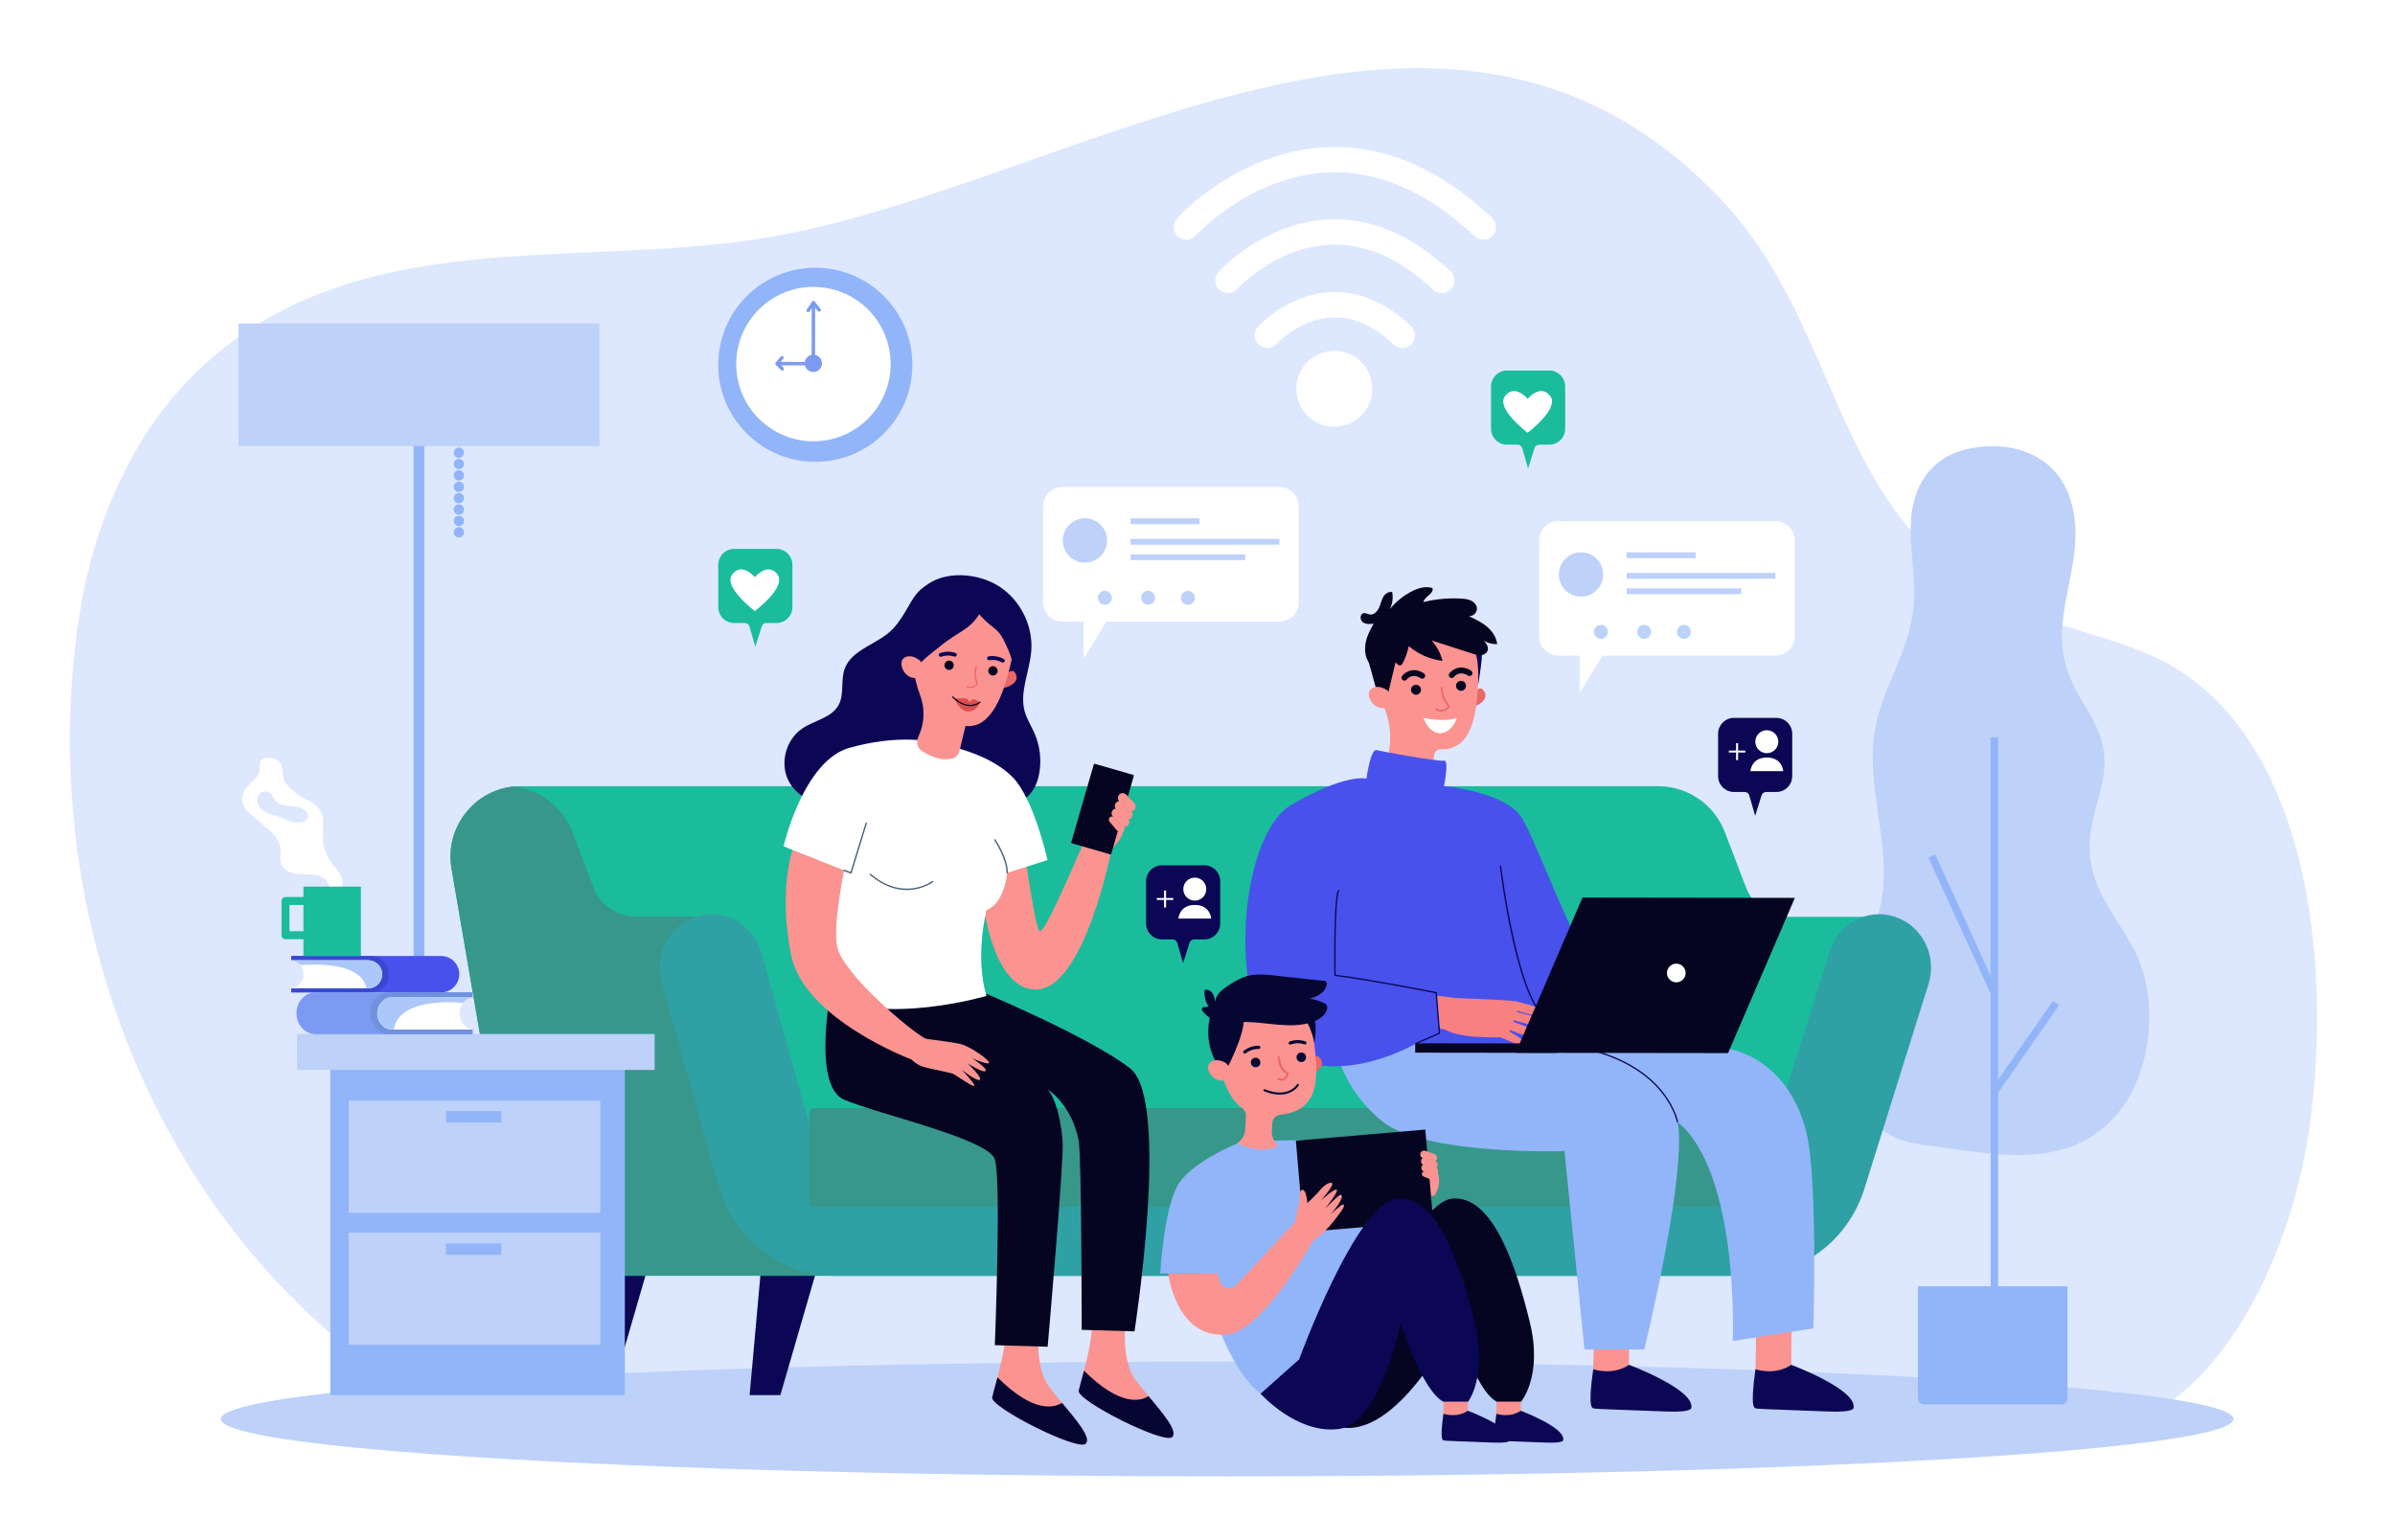 <?xml version="1.0" encoding="UTF-8"?>
<svg id="_Ñëîé_1" data-name="Ñëîé 1" xmlns="http://www.w3.org/2000/svg" viewBox="0 0 3109.58 2000">
  <defs>
    <style>
      .cls-1 {
        fill: #060633;
      }

      .cls-1, .cls-2, .cls-3, .cls-4, .cls-5, .cls-6, .cls-7, .cls-8, .cls-9, .cls-10, .cls-11, .cls-12, .cls-13, .cls-14, .cls-15, .cls-16, .cls-17, .cls-18, .cls-19, .cls-20 {
        stroke-width: 0px;
      }

      .cls-2 {
        fill: #ea6868;
      }

      .cls-3 {
        fill: #0b0755;
      }

      .cls-4 {
        fill: #dde7fe;
      }

      .cls-5 {
        fill: #3948d3;
      }

      .cls-6 {
        fill: #f78181;
      }

      .cls-7 {
        fill: #bdd1f9;
      }

      .cls-8 {
        fill: #485f73;
      }

      .cls-9 {
        fill: #fb9391;
      }

      .cls-10 {
        fill: #2fa0a4;
      }

      .cls-11 {
        fill: #fff;
      }

      .cls-12 {
        fill: #7090e0;
      }

      .cls-13 {
        fill: #91b5f8;
      }

      .cls-14 {
        fill: #37978b;
      }

      .cls-15 {
        fill: #1abc9c;
      }

      .cls-16 {
        fill: #050521;
      }

      .cls-17 {
        fill: #4851ec;
      }

      .cls-18 {
        fill: #acc7f9;
      }

      .cls-19 {
        fill: #dd4e4e;
      }

      .cls-20 {
        fill: #7c9af2;
      }
    </style>
  </defs>
  <rect class="cls-11" x="0" y="0" width="3109.58" height="2000"/>
  <g>
    <path class="cls-4" d="m2610.65,1862.62h82.62c170.08,0,273.19-209.31,301.8-376.98,34.74-203.58,13.44-545.02-208.54-637.15-50.26-20.86-103.96-32.42-154.45-52.72-259.76-104.45-229.74-361.59-400.04-539.41-360.04-375.96-843.63-12.3-1239.45,52.7-247.15,40.59-528.31-19.75-730.27,167.19-92.17,85.32-142.73,208.44-160.76,332.73-49.22,339.32,69.93,702.95,332.84,927.61,80.28,68.59,192.18,132.82,291.18,96.11l1885.06,29.92Z"/>
    <ellipse class="cls-7" cx="1593.32" cy="1842.92" rx="1306.57" ry="74.55"/>
    <g>
      <path class="cls-7" d="m2613.35,582.12c40.45,8.36,76.89,37.57,81.04,101.11,3.93,60.15-28.93,119.69-12.68,179.27,16.68,61.15,64.29,82.08,46.91,157.72-6.19,26.94-16.16,53.2-15.66,81.48,1.06,59.27,42.46,95.46,62.69,141.95,26.11,60,16.44,142.67-18.32,191.97-66.1,93.75-178.2,60.08-261.58,51.2-48.44-5.16-92.14-39.82-104.26-110.12-14.06-81.61,22.76-120.94,45.77-185.48,22.4-62.81-5.17-136.78-5.84-206.95-.74-78.44,44.59-121.5,52.91-193.58,6.02-52.12-14.99-105.81,5.91-155.05,11.07-26.07,31.56-42.17,52.67-49.16,20.93-6.93,46.38-9.33,70.42-4.36Z"/>
      <rect class="cls-13" x="2584.63" y="957.69" width="9.65" height="740.24"/>
      <rect class="cls-13" x="2544.01" y="1103.01" width="9.65" height="195.44" transform="translate(-268.48 1168.03) rotate(-24.56)"/>
      <rect class="cls-13" x="2559.42" y="1355.69" width="140.04" height="9.65" transform="translate(10.79 2741.67) rotate(-55.17)"/>
      <path class="cls-13" d="m2490.19,1670.67h194.11v145.19c0,4.48-3.64,8.12-8.12,8.12h-177.86c-4.48,0-8.12-3.64-8.12-8.12v-145.19h0Z"/>
    </g>
    <polygon class="cls-3" points="1061.38 1645.68 1013.18 1811.92 973.28 1811.92 988.24 1645.68 1061.38 1645.68"/>
    <polygon class="cls-3" points="844.12 1635.82 795.91 1802.05 756.01 1802.05 770.98 1635.82 844.12 1635.82"/>
    <path class="cls-15" d="m2267.02,1152.8l-27.54-72.06c-13.73-35.93-48.2-59.66-86.66-59.66H676.58c-56.83,0-99.97,51.18-90.36,107.19l69.12,402.75c12.5,72.81,75.63,126.03,149.51,126.03h1476.67l156.41-466.32h-115.8c-24.45,0-46.37-15.09-55.1-37.93Z"/>
    <path class="cls-14" d="m825.57,1190.43c-24.45,0-46.37-15.09-55.1-37.93l-27.54-72.06c-12.54-32.82-42.42-55.41-76.81-59.07-51.55,5.82-88.91,54.08-79.9,106.6l69.12,402.75c12.49,72.81,75.63,126.03,149.5,126.03h298.51l-161.98-466.32h-115.8Z"/>
    <path class="cls-10" d="m2269.53,1657.04h-1184.52c-70.86,0-133.15-48.26-152.64-118.27l-73.25-263.06c-10.24-36.78,10.47-75.12,46.26-85.64,35.8-10.53,73.1,10.76,83.34,47.54l62.71,225.2c9.18,32.98,38.52,55.71,71.9,55.71h1109.16c32.48,0,61.25-21.54,71.19-53.32l71.94-229.76c11.41-36.42,49.37-56.43,84.81-44.72,35.44,11.71,54.92,50.73,43.52,87.15l-83.28,265.99c-21.12,67.45-82.19,113.18-151.14,113.18Z"/>
    <path class="cls-14" d="m1056.26,1439.11h1235.27c2.96,0,5.37,2.4,5.37,5.37v117.5c0,2.96-2.4,5.37-5.37,5.37h-1235.27c-2.96,0-5.37-2.4-5.37-5.37v-117.5c0-2.96,2.4-5.37,5.37-5.37Z"/>
    <g>
      <path class="cls-9" d="m2326.33,1703.95s-.99,68.97-.46,69.96c.54.99-5.03,9.62-5.03,9.62l-21.76,3.9-19.86-9.13s1.75-64.12-.33-74.23c-2.08-10.11,47.43-.11,47.43-.11Z"/>
      <path class="cls-3" d="m2279.23,1778.3s25.08,8.77,46.51-5.74c0,0,83.5,31.29,80.95,55.09,0,0,3.55,7.09-32.62,5.56-36.18-1.53-92.4-3.14-93.91-3.98-1.51-.83-8.59,2.99-.93-50.93Z"/>
      <path class="cls-9" d="m2115.66,1703.95s-.99,68.97-.46,69.96c.54.99-5.03,9.62-5.03,9.62l-21.76,3.9-19.86-9.13s1.75-64.12-.33-74.23c-2.08-10.11,47.43-.11,47.43-.11Z"/>
      <path class="cls-3" d="m2068.56,1778.3s25.08,8.77,46.51-5.74c0,0,83.5,31.29,80.95,55.09,0,0,3.55,7.09-32.62,5.56-36.18-1.53-92.4-3.14-93.91-3.98-1.51-.83-8.59,2.99-.93-50.93Z"/>
      <g>
        <g>
          <path class="cls-2" d="m1914.18,899.1s6.55-7.86,10.61-3.92c10.34,10.04-2.22,20.1-10.04,21.78l-.57-17.87Z"/>
          <path class="cls-9" d="m1920.14,868.12h-.07c.13-.88.26-1.77.36-2.66,4.39-39.71-25.59-75.3-66.16-77.1-33.8-1.5-64.21,22.17-71.02,55.32-2.53,12.3-1.66,24.35,1.86,35.32,4.62,16.87,8.72,31.32,13.42,43.48,7.77,20.1,8.49,42.24,2.58,62.97l-4.64,16.3c39.97,27.3,61.66,8.41,61.66,8.41l4.15-30.4c.54-3.97,4.04-6.82,8.04-6.64.02,0,.05,0,.07,0,53.04,2.38,47.13-81.27,49.75-105Z"/>
          <path class="cls-16" d="m1844.94,896.53c.39-3.55-2.17-6.75-5.72-7.14-3.55-.39-6.75,2.17-7.14,5.72-.39,3.55,2.17,6.75,5.72,7.14,3.55.39,6.75-2.17,7.14-5.72Z"/>
          <path class="cls-16" d="m1903.37,891.4c.39-3.55-2.17-6.75-5.72-7.14-3.55-.39-6.75,2.17-7.14,5.72-.39,3.55,2.17,6.75,5.72,7.14,3.55.39,6.75-2.17,7.14-5.72Z"/>
          <path class="cls-16" d="m1823.01,883.95c-.66-.07-1.31-.32-1.88-.75-1.67-1.27-1.99-3.65-.72-5.31,3.82-5.02,14.64-12.2,28.25-3.42,1.76,1.14,2.26,3.48,1.13,5.24-1.14,1.76-3.49,2.26-5.24,1.13-11.17-7.22-17.82,1.27-18.1,1.64-.84,1.1-2.16,1.61-3.44,1.47Z"/>
          <path class="cls-16" d="m1884.43,880.56c-.66-.07-1.31-.32-1.88-.75-1.66-1.27-1.99-3.65-.72-5.31,3.82-5.02,14.64-12.2,28.25-3.42,1.76,1.14,2.26,3.48,1.13,5.24-1.14,1.76-3.49,2.26-5.24,1.13-11.17-7.22-17.82,1.27-18.09,1.64-.84,1.1-2.16,1.61-3.44,1.47Z"/>
          <polygon class="cls-16" points="1775.52 854.27 1789.1 903.1 1801.95 901.97 1816.15 842.49 1775.52 854.27"/>
          <path class="cls-9" d="m1804.05,900.7c-.87-2.36-2.63-4.28-4.84-5.47-4.56-2.45-12.74-5.48-19.17-.34-9.43,7.55,5.16,31.94,23.28,22.62,0,0,5.35-4.29.73-16.81Z"/>
          <path class="cls-2" d="m1875.43,923.48c-6.51,2.34-11.64-1.6-11.7-1.65-.49-.38-.57-1.09-.19-1.58.38-.49,1.09-.57,1.58-.19.24.18,5.96,4.49,12.71-.41,1.1-.8,1.7-1.48,1.79-2.02.12-.77-.69-1.86-1.81-3.37-2.58-3.48-6.89-9.3-7.1-21.39,0-.62.49-1.14,1.11-1.15.62,0,1.14.49,1.15,1.11.2,11.38,4.09,16.62,6.66,20.09,1.39,1.88,2.49,3.36,2.23,5.05-.19,1.21-1.01,2.29-2.69,3.5-1.27.92-2.52,1.57-3.72,2Z"/>
          <path class="cls-11" d="m1848.18,932.34s25.88,6.12,43.36.22c0,0-6.36,19.72-21.78,19.65-15.42-.08-21.58-19.86-21.58-19.86Z"/>
          <path class="cls-3" d="m1912,840.06s9.16,8.07,6.96,50.28c0,0,8.54-46.38,3.91-52.1-4.63-5.72-10.87,1.82-10.87,1.82Z"/>
        </g>
        <path class="cls-16" d="m1772.57,838.55c1.09-10.22,5.75-19.71,10.97-28.56-4.86.61-10.28,1.03-14.18-1.95-3.89-2.97-3.79-10.65,1-11.64,2.79-.58,5.46,1.33,8.28,1.72,6.43.88,11.11-5.97,13.18-12.13,2.06-6.16,3.88-13.42,9.75-16.19,1.84-.87,3.94-1.18,5.96-.92,1.49,7.5.38,15.48-3.09,22.29,7.71-9.44,17.36-17.3,28.16-22.94,8.41-4.4,18.33-7.48,27.32-4.45,1.88,7.31-10.28,10.77-11.83,18.16,16.14-4.01,32.89-5.52,49.49-4.48,4.28.27,8.65.74,12.49,2.63,3.84,1.89,7.11,5.48,7.49,9.75.5,5.6-4.92,10.95-10.52,10.38,8.2,3.84,16.5,7.75,23.44,13.56s12.47,13.87,13.32,22.88c-6.05.06-12.1-1.48-17.38-4.42,3.64,3.4,6.76,8.53,4.88,13.15-1.39,3.41-5.21,5.33-8.88,5.55-3.68.22-7.28-.92-10.79-2.06-17.7-5.73-35.39-11.47-53.09-17.2,6.91,7.5,11.9,16.75,14.37,26.64-16.08-1.92-31.55-8.68-43.87-19.19-1.51,7.58-4.09,14.95-7.63,21.82-.56,1.08-1.19,2.2-2.26,2.78-3.58,1.94-6.46-3.38-9.68-5.89-3.94-3.07-9.74-1.74-14.12.65-7.57,4.12-12.81,10.13-18.59,1.17-3.89-6.02-4.93-14.12-4.18-21.11Z"/>
      </g>
      <path class="cls-13" d="m2238.59,1361.18s80.79,6.54,106.7,109.47c15.06,59.81,9.15,254.55,9.15,254.55l-104.75,16.43s9.4-217.64-71.73-284.7c0,0,16.43,44.2-43.02,295.71h-77.74l-25.91-257.6s-182.91,6.1-237.79-39.63c-54.87-45.73-60.38-100.46-60.38-100.46l258.53-39.29,246.93,45.53Z"/>
      <path class="cls-17" d="m1774.19,1011.33s5.08-39.12,13.21-37.09c8.13,2.03,80.28,15.15,87.39,13.67,7.11-1.48,0,33.07,0,33.07,0,0,81.22,7.39,101.54,41.94,20.32,34.55,67.59,165.76,84.87,176.93s51.38,42.28,51.38,42.28l-140.51,79.03-133.1-6.23s-96.28,57.7-171.47,12.77c-75.2-44.93-61.99-280.68,9.15-322.35,71.13-41.66,97.55-34.04,97.55-34.04Z"/>
      <path class="cls-3" d="m2010.76,1325.07c-.12,0-.23-.02-.35-.07-40.45-17.67-62.18-192.57-63.08-200.01-.06-.47.28-.91.75-.96.5-.07.91.28.96.75.22,1.81,22.5,181.36,62.05,198.63.44.19.64.7.45,1.14-.14.33-.46.52-.8.52Z"/>
      <path class="cls-3" d="m1838.96,1355.82c-.33,0-.65-.19-.79-.52-.19-.44,0-.95.45-1.14l29.42-12.85-4.12-51.32c-8.17-1.6-91.18-17.79-130.72-22.41-.43-.05-.76-.41-.76-.84-.06-3.94-1.46-96.7,4.65-110.44.19-.44.7-.63,1.14-.44.44.19.63.71.44,1.14-5.67,12.75-4.63,99.87-4.51,108.95,41.79,4.96,129.85,22.29,130.75,22.46.38.07.66.39.69.78l4.22,52.58c.03.37-.18.72-.52.87l-29.98,13.1c-.12.05-.23.07-.35.07Z"/>
      <path class="cls-3" d="m2177.96,1457.8c-.41,0-.77-.29-.85-.71-.04-.23-4.51-22.85-27-46.48-20.77-21.83-61.61-49.01-138.19-54.55-.48-.03-.84-.45-.8-.92.03-.48.48-.88.92-.8,77.21,5.58,118.43,33.08,139.41,55.17,22.79,24,27.32,47.04,27.36,47.27.09.47-.22.92-.69,1.01-.05,0-.11.01-.16.01Z"/>
      <g>
        <g>
          <path class="cls-6" d="m1892.33,1296.47s2.02.06,5.41.16c16.68.52,66.58,2.24,72.38,4.28,6.97,2.46-14,45.99-14,45.99,0,0-59.97,3.28-79.27-9.59-19.3-12.87,15.49-40.85,15.49-40.85Z"/>
          <path class="cls-6" d="m1948.19,1347.18s33.45,15.13,36.41,11.83c2.96-3.3-26.19-20.19-26.19-20.19l-10.22,8.36Z"/>
          <path class="cls-6" d="m1957.3,1336.45s49.53,20.37,53.27,13.53c3.75-6.84-51.06-24.53-51.06-24.53l-2.21,10.99Z"/>
          <path class="cls-6" d="m1963.89,1324.45s51.12,15.97,54.25,8.83c3.13-7.14-53.01-19.97-53.01-19.97l-1.24,11.14Z"/>
          <path class="cls-6" d="m1966.48,1311.57s47.75,15.59,50.73,8.43c2.98-7.16-49.49-19.58-49.49-19.58l-1.24,11.14Z"/>
        </g>
        <polygon class="cls-6" points="1903.74 1297.89 1866.06 1293.18 1869.53 1335.77 1888.91 1340.11 1903.74 1297.89"/>
      </g>
      <g>
        <polygon class="cls-16" points="2330.38 1166.1 2054.64 1165.72 1967.89 1367.34 2243.64 1367.72 2330.38 1166.1"/>
        <rect class="cls-16" x="1837.43" y="1355.08" width="184.61" height="12.2" transform="translate(1.92 -2.71) rotate(.08)"/>
        <path class="cls-11" d="m2164.29,1263.76c-.04-6.7,5.37-12.17,12.07-12.2,6.7-.04,12.17,5.37,12.2,12.07.04,6.7-5.37,12.17-12.07,12.2-6.7.04-12.17-5.37-12.21-12.07Z"/>
      </g>
    </g>
    <g>
      <path class="cls-9" d="m1324.7,1065.37s18.19,140.33,25.25,144.2c7.05,3.88,58.7-119.69,58.7-119.69l35.41,9.62s-36.19,189.83-101.31,185.62-71.43-155.89-71.43-155.89l53.39-63.87Z"/>
      <path class="cls-9" d="m1461.95,1710.25s-7.67,53.71,11.51,80.56c19.18,26.85,58.83,65.22,48.59,75.45s-124.04-47.32-121.49-60.1,20.46-65.22,16.62-95.91h44.76Z"/>
      <path class="cls-1" d="m1407.46,1780.18c-3.13,11.84-5.99,21.43-6.9,25.98-2.56,12.79,111.25,70.33,121.49,60.1,7.59-7.59-12.26-30.65-30.84-53.01-10.46,6.58-36.97,13.57-83.75-33.07Z"/>
      <path class="cls-9" d="m1349.61,1718.94s-7.67,53.71,11.51,80.56c19.18,26.85,58.83,65.22,48.59,75.45-10.23,10.23-124.04-47.31-121.49-60.1,2.56-12.79,20.46-65.22,16.62-95.91h44.76Z"/>
      <path class="cls-3" d="m1296.52,761.11c27.96,17.55,44.95,51.21,42.46,84.13-2.03,26.82-15.81,53.65-8.34,79.5,2.8,9.68,8.42,18.28,12.47,27.51,6.97,15.87,9.22,33.77,6.42,50.87-1.93,11.77-6.53,23.6-15.51,31.45-6.14,5.37-13.87,8.5-21.52,11.33-16.56,6.13-33.76,11.33-51.41,11.62-17.65.29-35.98-4.8-48.77-16.97-8.61-8.19-15.33-19.78-26.87-22.58-3.95-.96-8.08-.73-12.14-.5-15.74.89-31.72,1.83-46.61,7.02-15.87,5.53-30.17,15.77-46.76,18.43-23.72,3.8-49.13-10.65-57.98-32.99-8.85-22.34-.24-50.27,19.65-63.75,15.75-10.67,38.02-13.81,47.17-30.49,7.67-13.99,2.5-31.82,7.84-46.86,9.28-26.14,43.9-32.02,62.86-52.28,18.36-19.62,24.58-46.28,49.31-60.43,25.86-14.8,63.37-10.3,87.75,5Z"/>
      <path class="cls-16" d="m1080.03,1278.94s-26.92,130.82,15.95,149.25c42.87,18.43,187.04,50.87,195.66,77.26,8.62,26.38,0,241.59,0,241.59l68.59,2.03s21.44-243.05,19.44-266.63c-4.61-54.24-19.61-67.79-19.61-67.79,0,0,31.86,20.04,40.48,66.93,3.82,20.8,3.89,245.53,3.89,245.53l68.55,2.01s46.97-300.07-5.46-341.32c-52.43-41.25-196.08-101.03-196.08-101.03l-191.39-7.83Z"/>
      <path class="cls-11" d="m1241.12,971.2s54.99,12.79,79.29,44.76c24.3,31.97,39.64,101.03,39.64,101.03l-52.43,16.62s-2.56,38.36-26.85,48.59c0,0-15.35,60.1,0,111.25,0,0-129.16,38.36-208.44,0l-6.39-173.92-48.59-20.46s25.58-111.26,85.68-127.88c60.1-16.62,105.02-11.51,138.11,0Z"/>
      <path class="cls-9" d="m1028.94,1103.97l67.04,26.44s-15.08,71.92-8.91,99.49c8.02,35.86,96.54,110.22,114.96,119.25l-18.42,26.96s-139.93-52.31-156.55-136.07c-16.62-83.76,1.89-136.07,1.89-136.07Z"/>
      <path class="cls-8" d="m1307.62,1134.5h-.02c-.49-.01-.88-.42-.87-.91.42-18.26-15.67-42.08-15.83-42.32-.28-.41-.17-.96.23-1.23.41-.27.96-.17,1.23.23.68.99,16.57,24.54,16.14,43.36,0,.48-.41.87-.89.87Z"/>
      <path class="cls-8" d="m1177.36,1155.92c-13.66,0-30.35-4.55-48.07-19.71-.37-.32-.42-.88-.1-1.25.32-.37.88-.41,1.25-.1,43.07,36.84,79.72,9.62,80.09,9.34.39-.3.95-.22,1.25.17.3.39.22.95-.17,1.24-.23.17-13.87,10.31-34.25,10.31Z"/>
      <path class="cls-8" d="m1104.87,1134.5c-.1,0-.2-.02-.3-.05l-8.89-3.2c-.46-.17-.7-.67-.54-1.14.17-.46.68-.7,1.14-.54l8.01,2.88,19.61-63.69c.14-.47.63-.74,1.11-.59.47.15.73.64.59,1.11l-19.88,64.58c-.07.23-.23.42-.45.53-.12.06-.26.09-.4.09Z"/>
      <path class="cls-2" d="m1306.21,875.29s7.47-6.93,10.97-2.52c8.94,11.23-5.73,19.71-13.67,20.38l2.69-17.85Z"/>
      <path class="cls-9" d="m1261.11,758.33c-34.25-5.97-68.11,15.03-78.06,48.34-3.27,10.95-3.7,22-1.77,32.42,3.6,25.68,6.7,46.41,12.91,62.47,6.29,16.27,6.63,34.24.16,50.45l-2.59,6.48c-2.45,6.14-.25,13.17,5.25,16.84,17,11.34,30.22,11.7,38.27,10.04,5.15-1.06,9.21-5.02,10.45-10.13l7.84-32.38h0c43.56,5.2,56.85-74.3,62.44-97.4h-.07c.24-.86.48-1.72.7-2.59,9.36-38.65-15.72-77.59-55.54-84.52Z"/>
      <path class="cls-3" d="m1239.71,825.63c-10.27,6.39-19.7,14.02-29.11,21.62-9.95,8.05-20.32,16.64-24.99,28.55-8.91-10.94-12.9-25.01-15.79-38.82-1.34-6.4-2.5-12.95-1.87-19.46.88-9.22,5.26-17.7,9.55-25.91,5.54-10.6,11.43-21.61,21.22-28.47,6.48-4.55,14.24-6.93,22-8.48,18.12-3.61,37.35-2.92,54.53,3.86,17.18,6.79,32.12,20,39.22,37.06,9.15,21.97,4.71,46.94.13,70.29,0-10.15-4.4-19.72-8.7-28.92-2.8-5.98-5.68-12.08-10.29-16.81-7.86-8.06-10.76-7.42-24.34-22.37-7.69,13.21-18.71,19.85-31.55,27.84Z"/>
      <path class="cls-9" d="m1197.24,862.91c-.56-2.44-2.05-4.56-4.09-6.01-4.19-3-11.89-7.03-18.89-2.76-10.27,6.26,1.05,32.2,20.12,25.29,0,0,5.83-3.56,2.85-16.51Z"/>
      <path class="cls-16" d="m1294.92,873.23c1.09-3.15-.57-6.6-3.73-7.69s-6.59.57-7.69,3.73c-1.09,3.15.57,6.59,3.73,7.69,3.15,1.09,6.59-.57,7.69-3.73Z"/>
      <path class="cls-16" d="m1237.98,866.02c1.09-3.15-.57-6.6-3.73-7.69-3.15-1.09-6.59.57-7.69,3.73-1.09,3.15.57,6.59,3.73,7.69,3.15,1.09,6.59-.57,7.69-3.73Z"/>
      <path class="cls-19" d="m1271.83,912.58s-4.36-4.63-7.54-4.35c-3.19.28-5.54,3.64-5.54,3.64,0,0-1.13-3.99-4.82-4.73-3.68-.74-14.56.19-14.56.19,0,0,6.67,17.49,18.21,16.77,11.54-.71,13.99-11.01,13.99-11.01l.26-.5Z"/>
      <path class="cls-16" d="m1260.29,917.1c-13.16.35-23.74-11.26-23.88-11.41-.31-.35-.28-.89.07-1.2.35-.31.89-.28,1.2.07.69.78,17.21,18.85,34.27,6.76.38-.27.92-.18,1.19.2.27.38.18.91-.2,1.19-4.31,3.05-8.6,4.29-12.65,4.4Z"/>
      <path class="cls-3" d="m1220.7,852.93c-.69-.21-1.29-.71-1.59-1.42-.55-1.28.05-2.75,1.32-3.3.38-.16,9.54-3.93,20.15-.23,1.31.45,2.01,1.89,1.55,3.2-.45,1.31-2,1.99-3.19,1.55-8.85-3.07-16.46.07-16.54.11-.56.24-1.16.26-1.71.1Z"/>
      <path class="cls-3" d="m1282.92,857.24c-.64-.33-1.14-.93-1.31-1.68-.31-1.35.54-2.7,1.89-3.01.4-.09,10-2.2,19.87,3.38,1.21.68,1.63,2.22.95,3.42-.68,1.21-2.26,1.62-3.42.95-8.17-4.62-16.2-2.88-16.28-2.86-.6.13-1.19.05-1.7-.21Z"/>
      <path class="cls-2" d="m1261.71,893.54c-1.67.21-3.67.06-6.05-.64-.47-.14-.74-.63-.6-1.1.14-.47.64-.74,1.1-.6,8.24,2.43,10.98-2.64,11.56-3.99-4.68-10.12-1.17-21.55-1.02-22.04.15-.47.65-.73,1.11-.58.47.15.73.65.58,1.11-.04.11-3.53,11.52,1.09,21.08.1.2.12.44.05.65-.02.07-1.79,5.36-7.82,6.1Z"/>
      <path class="cls-9" d="m1183.6,1376.1s5.68,6.34,14.39,9.15c8.7,2.81,35.4,7.6,39.45,9.37,4.04,1.77,22.75,15.62,27.06,15.77,4.31.15-15.74-20.98-15.74-20.98,0,0,19.64,15.62,23.44,12.96,3.8-2.66-15.81-21.24-15.81-21.24,0,0,20.7,13.11,23.29,9.7,2.59-3.41-17.35-16.31-17.35-16.31,0,0,19.84,8.75,21.83,6,1.99-2.75-24.83-22.07-37.68-24.78-12.85-2.71-53.56-7.75-53.56-7.75l-9.31,28.11Z"/>
      <path class="cls-1" d="m1295.12,1788.86c-3.13,11.84-5.99,21.43-6.9,25.98-2.56,12.79,111.25,70.33,121.49,60.1,7.59-7.59-12.26-30.65-30.84-53.01-10.46,6.58-36.97,13.57-83.75-33.07Z"/>
      <g>
        <path class="cls-9" d="m1401.38,1088.48s10.13-23.21,23.27-32.22c13.14-9.01,23.27-5.44,23.27-5.44l14.25-8.88s8.27,45.17-26.02,65.5c-2.86,1.7-34.77-18.96-34.77-18.96Z"/>
        <path class="cls-16" d="m1421.45,992l49.91,14.43c.56.16.88.74.72,1.3l-29.27,101.18c-.16.56-.74.88-1.3.72l-49.91-14.43c-.56-.16-.88-.74-.72-1.3l29.27-101.18c.16-.56.74-.88,1.3-.72Z"/>
        <path class="cls-9" d="m1468.2,1053.82c1.53,0,3.06-.56,4.27-1.68,2.53-2.36,2.66-6.32.31-8.84l-10.51-11.26c-2.36-2.52-6.32-2.66-8.84-.3-2.52,2.36-2.66,6.32-.31,8.84l10.51,11.26c1.23,1.32,2.9,1.99,4.58,1.99Z"/>
        <path class="cls-9" d="m1464.21,1064.2c1.53,0,3.06-.56,4.27-1.68,2.53-2.36,2.66-6.32.31-8.84l-10.51-11.26c-2.36-2.52-6.32-2.66-8.84-.3-2.53,2.36-2.66,6.32-.31,8.84l10.51,11.26c1.23,1.32,2.9,1.99,4.58,1.99Z"/>
        <path class="cls-9" d="m1460,1073.78c1.53,0,3.06-.56,4.27-1.68,2.53-2.36,2.66-6.32.31-8.84l-10.51-11.26c-2.36-2.52-6.32-2.66-8.84-.3-2.53,2.36-2.66,6.32-.31,8.84l10.51,11.26c1.23,1.32,2.9,1.99,4.58,1.99Z"/>
        <path class="cls-9" d="m1453.38,1080.05c.95,0,1.91-.32,2.69-.99,1.76-1.49,1.98-4.12.49-5.88l-9.58-11.33c-1.49-1.76-4.12-1.98-5.88-.49-1.76,1.49-1.98,4.12-.49,5.88l9.58,11.33c.83.98,2,1.48,3.19,1.48Z"/>
      </g>
    </g>
    <g>
      <path class="cls-9" d="m1830.92,1551.53s-1.23-20.38,4.9-31.66c6.13-11.28,14.71-12.44,14.71-12.44l1.89-7.36s27.58,25.16,10.41,52.33c-1.43,2.27-31.92-.87-31.92-.87Z"/>
      <path class="cls-9" d="m1906.21,1785.45s-.68,47.02-.31,47.69c.37.67-3.43,6.56-3.43,6.56l-14.83,2.66-13.54-6.22s1.19-43.71-.22-50.61c-1.42-6.89,32.33-.08,32.33-.08Z"/>
      <path class="cls-3" d="m1874.1,1836.13s17.09,5.98,31.71-3.92c0,0,56.92,21.34,55.19,37.56,0,0,2.42,4.83-22.24,3.79-24.66-1.05-62.99-2.14-64.02-2.71-1.03-.57-5.86,2.04-.63-34.72Z"/>
      <path class="cls-9" d="m1974.93,1785.45s-.68,47.02-.31,47.69c.37.67-3.43,6.56-3.43,6.56l-14.83,2.66-13.54-6.22s1.19-43.71-.22-50.61c-1.42-6.89,32.33-.08,32.33-.08Z"/>
      <path class="cls-3" d="m1942.82,1836.13s17.09,5.98,31.71-3.92c0,0,56.92,21.34,55.18,37.56,0,0,2.42,4.83-22.24,3.79-24.66-1.05-62.99-2.14-64.02-2.71-1.03-.57-5.86,2.04-.63-34.72Z"/>
      <path class="cls-13" d="m1610.92,1483.32s-65.86,24.92-83.05,58.42c-17.18,33.5-21.48,112.25-21.48,112.25h52.26s29.35,118.84,78.03,156.07l144.61-128.86,6.56-110.25s-35.2-82.19-65.26-87.63c-30.07-5.44-111.68,0-111.68,0Z"/>
      <path class="cls-16" d="m1708.45,1810.06s-17.93,38.86,36.69,44.23c74.35,7.31,145.15-137.3,145.15-137.3,0,0,24.22,87.91,52.86,103.38h31.78s28.47-33.22,11.29-103.38c-17.18-70.16-47.25-164.66-100.23-160.36-52.98,4.3-127.48,208.82-127.48,208.82l-50.07,44.61Z"/>
      <path class="cls-16" d="m1849.86,1467.08l-166.66,14.31c-.38.03-.67.37-.63.75l10.09,117.49c.03.38.37.67.75.63l166.66-14.31c.38-.03.67-.37.63-.75l-10.09-117.49c-.03-.38-.37-.67-.75-.63Z"/>
      <path class="cls-3" d="m1636.7,1810.06s47.25,52.98,101.66,45.82c54.41-7.16,80.18-138.89,80.18-138.89,0,0,26.65,87.91,55.29,103.38h32.38s25.45-33.22,8.26-103.38c-17.18-70.16-47.25-164.66-100.23-160.36-52.98,4.3-127.48,208.82-127.48,208.82l-50.07,44.61Z"/>
      <path class="cls-9" d="m1516.9,1654s9.54,84.48,75.51,79.32c47.67-3.73,113.23-123.7,113.23-123.7l-23.69-23.13-77,82.77c-6.54,7.03-18.25,4.3-21-4.9l-3.09-10.35h-63.95Z"/>
      <path class="cls-2" d="m1702.1,1377.02s5.97-8.02,10.14-4.4c10.63,9.24-1.08,19.74-8.61,21.8l-1.52-17.4Z"/>
      <path class="cls-9" d="m1706.24,1346.47h-.07c.08-.86.16-1.73.21-2.62,2.09-38.26-27.89-70.85-66.52-71.64-35.62-.72-66.12,26.84-69.03,62.34-.86,10.52.73,20.63,4.25,29.83,12.33,36.9,19.67,62.29,37.78,74.91,3.29,2.29,5.05,6.2,4.83,10.2l-.95,17.14c-.41,7.46-4.39,14.26-10.69,18.28h0c36.51,16.44,53.2,2.93,53.2,2.93h0c-5.42-5.04-8.32-12.23-7.92-19.62l.51-9.34c.32-5.82,4.84-10.54,10.64-11.1h.11c65.04-6.4,42.37-78.03,43.64-101.31Z"/>
      <path class="cls-1" d="m1636.42,1380.22c.19-3.41-2.43-6.33-5.84-6.52-3.41-.19-6.33,2.43-6.52,5.84-.19,3.41,2.43,6.33,5.84,6.52,3.41.19,6.33-2.43,6.52-5.84Z"/>
      <path class="cls-1" d="m1695.74,1373.47c.19-3.41-2.43-6.33-5.84-6.52-3.41-.19-6.33,2.43-6.52,5.84-.19,3.41,2.43,6.33,5.84,6.52,3.41.19,6.33-2.43,6.52-5.84Z"/>
      <path class="cls-1" d="m1592.68,1388.31s23.21-42.89,22.37-66.45l-42.71-6.1s-12.53,35.56,9.05,67.53l11.3,5.01Z"/>
      <path class="cls-2" d="m1663.36,1403.62c-2.23-.12-3.88-.97-3.98-1.03-.67-.35-.93-1.18-.58-1.85.35-.67,1.18-.93,1.84-.58h0s2.69,1.35,5.31.37c1.84-.69,3.3-2.36,4.35-4.98.22-.56.26-.65-1.48-1.84-3.04-2.09-8.7-5.99-9.75-20.4-.06-.75.51-1.41,1.27-1.47.78-.06,1.41.51,1.47,1.27.96,13.1,5.73,16.38,8.58,18.35,1.66,1.14,3.54,2.43,2.46,5.11-1.35,3.38-3.36,5.58-5.96,6.54-1.23.46-2.45.57-3.52.51Z"/>
      <path class="cls-1" d="m1675.06,1356.74c-.74-.04-1.43-.48-1.76-1.19-.47-1.03-.03-2.24,1-2.72.37-.17,9.3-4.21,20.64-.34,1.07.37,1.65,1.53,1.28,2.61-.37,1.07-1.53,1.65-2.61,1.28-9.71-3.32-17.51.14-17.59.18-.31.14-.64.2-.96.18Z"/>
      <path class="cls-1" d="m1616.1,1368.29c-.58-.03-1.13-.3-1.51-.79-.69-.9-.53-2.19.37-2.88,9.48-7.32,19.23-6.38,19.64-6.34,1.13.12,1.95,1.13,1.83,2.26-.12,1.12-1.17,1.94-2.25,1.83-.14,0-8.6-.75-16.7,5.5-.41.31-.89.45-1.37.42Z"/>
      <path class="cls-1" d="m1659.28,1421.56c-5.15-.28-11.13-1.55-18.04-4.31-.7-.28-1.04-1.08-.76-1.78.28-.7,1.08-1.04,1.78-.76,30.5,12.18,41.19-5.66,41.63-6.42.38-.65,1.22-.88,1.87-.51.66.37.88,1.21.51,1.86-.09.17-7.66,12.99-26.99,11.92Z"/>
      <path class="cls-9" d="m1594.73,1384.53c-.98-2.25-2.8-4.03-5.02-5.07-4.58-2.15-12.73-4.66-18.72.71-8.79,7.88,6.77,30.88,23.94,20.81,0,0,4.99-4.47-.2-16.45Z"/>
      <path class="cls-1" d="m1569.14,1307.4c-4.1-6.34-5.93-14.12-5.11-21.63,3.75-1.34,8.03.93,10.27,4.23,2.24,3.3,2.92,7.38,3.54,11.32.59-9.96,9.43-16.56,17.1-21.51,9.32-6.02,19.33-11.86,30.49-13.44,15.39-2.17,31.32.97,46.64,2.59,11.48.63,23.03,2.73,34.4,3.54,2.22.27,4.43.54,6.64.81,3.29.46,9.91-.73,9.58,4.29-.36,5.49-4.02,10.32-8.54,13.46-4.35,3.01-9.42,4.69-14.41,6.28,2.84-.2,5.64.35,8.39,1.2,3.48,1.07,6.93,2.39,10.27,3.82,1.84.79,3.66,1.99,4.42,3.85.41,1,.49,2.12.36,3.19-1.15,9.86-12.97,16.19-21.34,18.68-27.07,8.08-55.99-.33-84.23-.82-12.66-.22-27.81,2.82-39.99-1.37-4.1-1.41-13.78-8.3-16.94-13.92-1.02-1.83.35-4.1,2.45-4.09,2,.01,3.99-.08,5.98-.47Z"/>
      <path class="cls-1" d="m1697.77,1329.17s6.48,11.63,8.74,26.05c0,0,3.97-23.96-.41-31.82-4.38-7.86-8.33,5.77-8.33,5.77Z"/>
      <path class="cls-9" d="m1863.05,1508.14c1.1-.56,1.99-1.52,2.45-2.77.95-2.62-.41-5.51-3.02-6.46l-11.67-4.23c-2.62-.95-5.51.41-6.46,3.02-.95,2.62.4,5.51,3.02,6.46l11.67,4.23c1.37.5,2.81.36,4.01-.25Z"/>
      <path class="cls-9" d="m1864,1517.06c1.1-.56,1.99-1.52,2.45-2.77.95-2.62-.4-5.51-3.02-6.46l-11.67-4.23c-2.62-.95-5.51.41-6.46,3.02-.95,2.62.4,5.51,3.02,6.46l11.67,4.23c1.37.5,2.81.36,4.01-.25Z"/>
      <path class="cls-9" d="m1864.48,1525.47c1.1-.56,1.99-1.52,2.45-2.77.95-2.62-.4-5.51-3.02-6.46l-11.67-4.23c-2.62-.95-5.51.41-6.46,3.02-.95,2.62.4,5.51,3.02,6.46l11.67,4.23c1.37.5,2.81.36,4.01-.25Z"/>
      <path class="cls-9" d="m1862.03,1532.4c.68-.35,1.25-.93,1.57-1.7.72-1.71-.09-3.68-1.8-4.4l-11.03-4.62c-1.71-.72-3.68.08-4.4,1.8-.72,1.71.09,3.68,1.8,4.4l11.03,4.62c.95.4,1.98.33,2.83-.11Z"/>
      <path class="cls-9" d="m1680.57,1596.98s2.8-24.17,5.75-32.67c2.95-8.51-.51-18.94,4.71-18.99,5.22-.05,6.48,17.23,6.48,17.23,0,0,13.22-12.68,16.7-17.19,3.47-4.51,11.73-11.01,15.23-8.72,3.5,2.28-14.69,22.8-14.69,22.8,0,0,17.01-15.77,20.69-14.35,3.68,1.42-15.02,24.66-15.02,24.66,0,0,17.33-17.71,19.9-17.91,2.57-.2,2.93,3.08-1.68,10.84-4.61,7.76-11.32,14.49-11.32,14.49,0,0,13.11-11.53,15.16-12.37,2.06-.84,5.5-.49-2.55,10.29-8.05,10.77-25.49,35.95-48.41,41.55l-10.94-19.65Z"/>
    </g>
    <g>
      <rect class="cls-13" x="537.02" y="508" width="13.85" height="1104.91"/>
      <rect class="cls-7" x="309.66" y="420.14" width="468.56" height="159.24"/>
      <path class="cls-13" d="m602.52,587.93c0-3.71-3.01-6.72-6.71-6.72s-6.72,3.01-6.72,6.72,3.01,6.72,6.72,6.72,6.71-3.01,6.71-6.72Z"/>
      <path class="cls-13" d="m602.52,602.7c0-3.71-3.01-6.72-6.71-6.72s-6.72,3.01-6.72,6.72,3.01,6.72,6.72,6.72,6.71-3.01,6.71-6.72Z"/>
      <path class="cls-13" d="m602.52,617.47c0-3.71-3.01-6.72-6.71-6.72s-6.72,3.01-6.72,6.72,3.01,6.72,6.72,6.72,6.71-3.01,6.71-6.72Z"/>
      <path class="cls-13" d="m602.52,632.25c0-3.71-3.01-6.72-6.71-6.72s-6.72,3.01-6.72,6.72,3.01,6.72,6.72,6.72,6.71-3.01,6.71-6.72Z"/>
      <path class="cls-13" d="m602.52,647.02c0-3.71-3.01-6.72-6.71-6.72s-6.72,3.01-6.72,6.72,3.01,6.72,6.72,6.72,6.71-3.01,6.71-6.72Z"/>
      <path class="cls-13" d="m602.52,661.8c0-3.71-3.01-6.72-6.71-6.72s-6.72,3.01-6.72,6.72,3.01,6.72,6.72,6.72,6.71-3.01,6.71-6.72Z"/>
      <path class="cls-13" d="m602.52,676.57c0-3.71-3.01-6.72-6.71-6.72s-6.72,3.01-6.72,6.72,3.01,6.72,6.72,6.72,6.71-3.01,6.71-6.72Z"/>
      <path class="cls-13" d="m602.52,691.35c0-3.71-3.01-6.72-6.71-6.72s-6.72,3.01-6.72,6.72,3.01,6.72,6.72,6.72,6.71-3.01,6.71-6.72Z"/>
    </g>
    <g>
      <circle class="cls-13" cx="1058.57" cy="473.78" r="126.02" transform="translate(-24.97 887.29) rotate(-45)"/>
      <circle class="cls-11" cx="1056.13" cy="472.86" r="100.25" transform="translate(-25.03 885.29) rotate(-45)"/>
      <path class="cls-20" d="m1067.23,471.86c0-6.2-5.03-11.22-11.22-11.22s-11.22,5.02-11.22,11.22,5.02,11.22,11.22,11.22,11.22-5.02,11.22-11.22Z"/>
      <g>
        <path class="cls-20" d="m1056.01,474.09h-2.24c-1.23,0-2.23-1-2.23-2.23s1-2.23,2.23-2.23h.02l.1-69.17-2.78,4.03c-.7,1.01-2.09,1.26-3.1.57-1.01-.7-1.27-2.09-.57-3.1l6.86-9.94c.55-.81,1.56-1.16,2.5-.86.93.29,1.56,1.15,1.56,2.13l-.12,78.56c0,1.23-1,2.22-2.23,2.22Z"/>
        <path class="cls-20" d="m1063.7,404.82c-.64,0-1.29-.28-1.73-.82l-7.57-9.3c-.78-.95-.64-2.36.32-3.13.95-.77,2.35-.64,3.13.32l7.57,9.3c.78.95.64,2.36-.32,3.13-.41.34-.91.5-1.4.5Z"/>
      </g>
      <g>
        <path class="cls-20" d="m1015.65,481.3c-.58,0-1.17-.23-1.6-.68l-6.62-6.85c-.62-.64-.8-1.6-.45-2.42.35-.82,1.16-1.35,2.05-1.35h0l52.27.12c1.23,0,2.22,1,2.22,2.23v2.25c0,1.23-1,2.23-2.23,2.23s-2.23-1-2.23-2.23v-.02l-44.78-.1,2.96,3.07c.86.89.83,2.29-.05,3.15-.44.42-.99.62-1.55.62Z"/>
        <path class="cls-20" d="m1009.03,474.45c-.5,0-1-.17-1.41-.5-.95-.78-1.09-2.18-.32-3.13l6.19-7.58c.79-.96,2.19-1.09,3.14-.32.95.78,1.09,2.18.32,3.13l-6.19,7.58c-.44.54-1.08.82-1.73.82Z"/>
      </g>
    </g>
    <g>
      <rect class="cls-13" x="428.85" y="1375.1" width="382.44" height="436.59"/>
      <rect class="cls-7" x="385.6" y="1342.87" width="464.38" height="46.73"/>
      <rect class="cls-7" x="452.76" y="1429.44" width="326.66" height="145.69"/>
      <rect class="cls-7" x="452.76" y="1600.89" width="326.66" height="145.69"/>
      <rect class="cls-13" x="579.1" y="1443.1" width="71.71" height="14.8"/>
      <rect class="cls-13" x="579.1" y="1614.96" width="71.71" height="14.8"/>
      <g>
        <path class="cls-17" d="m572.67,1241.61h-194.47v5.6h99.77c10.05,0,18.2,8.15,18.2,18.2h0c0,10.05-8.15,18.2-18.2,18.2h-99.77v5.25h194.47c13.05,0,23.63-10.58,23.63-23.63h0c0-13.05-10.58-23.63-23.63-23.63Z"/>
        <path class="cls-5" d="m505.05,1265.24h0c0-13.05-10.58-23.63-23.63-23.63h-103.21v5.6h99.77c10.05,0,18.2,8.15,18.2,18.2h0c0,10.05-8.15,18.2-18.2,18.2h-99.77v5.25h103.21c13.05,0,23.63-10.58,23.63-23.63Z"/>
        <path class="cls-11" d="m477.97,1247.23h-99.77v.12c9.06,1.04,16.1,8.74,16.1,18.08h0c0,9.34-7.04,17.04-16.1,18.08v.12h99.77c10.05,0,18.2-8.15,18.2-18.2h0c0-10.05-8.15-18.21-18.2-18.21Z"/>
        <path class="cls-18" d="m496.18,1265.24c0-10.05-8.15-18.2-18.2-18.2h-99.77v.12c4.69.54,8.83,2.86,11.74,6.26,19.96-1.58,79.47-3.42,85.74,30.02h2.29c10.05,0,18.2-8.15,18.2-18.2Z"/>
      </g>
      <g>
        <path class="cls-20" d="m409.71,1288.87h203.78v6.43h-104.55c-10.53,0-19.07,9.36-19.07,20.9h0c0,11.54,8.54,20.9,19.07,20.9h104.55v6.03h-203.78c-13.67,0-24.76-12.14-24.76-27.12h0c0-14.98,11.09-27.12,24.76-27.12Z"/>
        <path class="cls-12" d="m480.57,1315.99h0c0-14.98,11.09-27.12,24.76-27.12h108.16v6.43h-104.55c-10.53,0-19.07,9.36-19.07,20.9h0c0,11.54,8.54,20.9,19.07,20.9h104.55v6.03h-108.16c-13.68,0-24.76-12.14-24.76-27.12Z"/>
        <path class="cls-11" d="m508.94,1295.32h104.55v.14c-9.5,1.2-16.87,10.03-16.87,20.75h0c0,10.72,7.38,19.56,16.87,20.75v.14h-104.55c-10.53,0-19.07-9.36-19.07-20.9h0c0-11.54,8.54-20.9,19.07-20.9Z"/>
        <path class="cls-18" d="m489.86,1315.99c0-11.54,8.54-20.9,19.07-20.9h104.55v.14c-4.91.62-9.25,3.28-12.3,7.19-20.91-1.81-83.28-3.93-89.85,34.46h-2.4c-10.53,0-19.07-9.36-19.07-20.9Z"/>
      </g>
    </g>
    <g>
      <path class="cls-11" d="m317.5,1048.83c2.17,3.51,5.33,6.27,8.45,8.97,6.73,5.84,13.45,11.67,20.18,17.51,7.84,6.8,16.18,14.48,17.75,24.74,1.13,7.4-1.47,15.33,1.33,22.27,2.97,7.37,11.21,11.27,19.08,12.4,7.87,1.13,15.92.2,23.78,1.34,9.36,1.36,16.58,5.95,19.79,14.92,1.48,4.14,1.18,8.55,6.93,8.34,4.39-.16,8.25-5.11,9.27-8.97,1.53-5.86-.62-12.11-3.89-17.21-3.26-5.1-7.6-9.42-11.11-14.36-5.97-8.38-9.45-18.5-9.91-28.77-.58-12.96,3.25-27.18-3.7-38.13-4.11-6.47-11.2-10.31-17.96-13.92-13.02-6.96-27.28-15.86-30.13-30.34-1.18-6.01-.35-12.82-4.1-17.66-2.98-3.84-8.1-5.32-12.94-5.8-4.4-.44-9.62.15-11.92,3.93-2.09,3.44-.76,7.85-1.11,11.86-.95,10.8-13.29,16.38-19.2,25.47-4.49,6.91-4.92,16.41-.58,23.42Zm17.91-15.67c2.41-4.04,7.65-6.15,12.19-4.91,1.55.42,3.02,1.21,4.15,2.35,1.71,1.72,2.56,4.1,3.79,6.2,1.8,3.06,4.5,5.58,7.68,7.15,4.3,2.13,9.24,2.49,14.04,2.78,7.71.47,22.57,2.38,22.29,13.3-.16,6.32-6.66,7.93-11.95,8.18-8.18.39-14.46-3.2-21.73-6.16-9.35-3.81-20.66-4.54-27.81-12.49-3.97-4.41-5.69-11.31-2.65-16.41Z"/>
      <rect class="cls-15" x="393.97" y="1151.49" width="74.61" height="90.12" transform="translate(862.55 2393.1) rotate(180)"/>
      <path class="cls-15" d="m370.66,1219.78h28.91c2.86,0,5.18-2.32,5.18-5.18s-2.32-5.18-5.18-5.18h-23.73v-34.09h20.93c2.86,0,5.18-2.32,5.18-5.18s-2.32-5.18-5.18-5.18h-26.11c-2.86,0-5.18,2.32-5.18,5.18v44.45c0,2.86,2.32,5.18,5.18,5.18Z"/>
    </g>
    <g>
      <path class="cls-11" d="m2305.17,676.75h-281.76c-13.85,0-25.08,11.23-25.08,25.08v124.58c0,13.85,11.23,25.08,25.08,25.08h27.57v48.35l29.8-48.35h224.38c13.85,0,25.08-11.23,25.08-25.08v-124.58c0-13.85-11.23-25.08-25.08-25.08Z"/>
      <path class="cls-7" d="m2081.45,746.12c0-15.88-12.87-28.75-28.75-28.75s-28.75,12.87-28.75,28.75,12.87,28.75,28.75,28.75,28.75-12.87,28.75-28.75Z"/>
      <rect class="cls-7" x="2111.98" y="717.38" width="89.61" height="7.53" rx=".32" ry=".32"/>
      <rect class="cls-7" x="2111.98" y="744.07" width="193.22" height="7.53" rx=".32" ry=".32"/>
      <rect class="cls-7" x="2111.98" y="764.16" width="148.82" height="7.53" rx=".32" ry=".32"/>
      <path class="cls-7" d="m2087.65,820.66c0-4.99-4.05-9.04-9.04-9.04s-9.04,4.05-9.04,9.04,4.05,9.04,9.04,9.04,9.04-4.05,9.04-9.04Z"/>
      <circle class="cls-7" cx="2134.71" cy="820.66" r="9.04"/>
      <path class="cls-7" d="m2186.39,829.7c4.99,0,9.04-4.05,9.04-9.04s-4.05-9.04-9.04-9.04-9.04,4.05-9.04,9.04,4.05,9.04,9.04,9.04Z"/>
    </g>
    <g>
      <path class="cls-11" d="m1661.08,632.52h-281.76c-13.85,0-25.08,11.23-25.08,25.08v124.58c0,13.85,11.23,25.08,25.08,25.08h27.57v48.35l29.8-48.35h224.38c13.85,0,25.08-11.23,25.08-25.08v-124.58c0-13.85-11.23-25.08-25.08-25.08Z"/>
      <path class="cls-7" d="m1437.36,701.9c0-15.88-12.87-28.75-28.75-28.75s-28.75,12.87-28.75,28.75,12.87,28.75,28.75,28.75,28.75-12.87,28.75-28.75Z"/>
      <path class="cls-7" d="m1468.2,673.15h88.98c.17,0,.31.14.31.31v6.9c0,.17-.14.31-.31.31h-88.98c-.17,0-.32-.14-.32-.32v-6.9c0-.17.14-.32.32-.32Z"/>
      <path class="cls-7" d="m1468.2,699.85h192.59c.17,0,.31.14.31.31v6.9c0,.17-.14.32-.32.32h-192.59c-.17,0-.32-.14-.32-.32v-6.9c0-.17.14-.31.31-.31Z"/>
      <path class="cls-7" d="m1468.2,719.94h148.19c.17,0,.31.14.31.31v6.9c0,.17-.14.32-.32.32h-148.18c-.17,0-.32-.14-.32-.32v-6.9c0-.17.14-.32.32-.32Z"/>
      <path class="cls-7" d="m1443.56,776.44c0-4.99-4.05-9.04-9.04-9.04s-9.04,4.05-9.04,9.04,4.05,9.04,9.04,9.04,9.04-4.05,9.04-9.04Z"/>
      <circle class="cls-7" cx="1490.62" cy="776.44" r="9.04" transform="translate(-19.9 39.45) rotate(-1.51)"/>
      <path class="cls-7" d="m1542.3,785.48c4.99,0,9.04-4.05,9.04-9.04s-4.05-9.04-9.04-9.04-9.04,4.05-9.04,9.04,4.05,9.04,9.04,9.04Z"/>
    </g>
    <g>
      <path class="cls-15" d="m1008.14,712.86h-54.9c-11.42,0-20.68,9.26-20.68,20.68v54.9c0,11.42,9.26,20.69,20.68,20.69h13.9c2.74,0,5.15,1.81,5.91,4.44l7.64,26.45,8.34-26.58c.8-2.56,3.18-4.31,5.87-4.31h13.25c11.42,0,20.68-9.26,20.68-20.68v-54.9c0-11.42-9.26-20.68-20.68-20.68Z"/>
      <path class="cls-11" d="m1009.36,745.89c-12.63-16.31-29.3,3.68-29.3,3.68,0,0-16.67-20-29.3-3.68-12.63,16.31,29.3,47.72,29.3,47.72,0,0,41.93-31.4,29.3-47.72Z"/>
    </g>
    <g>
      <path class="cls-15" d="m2011.48,481.25h-54.9c-11.42,0-20.68,9.26-20.68,20.68v54.9c0,11.42,9.26,20.68,20.68,20.68h13.9c2.74,0,5.15,1.81,5.91,4.45l7.64,26.45,8.34-26.58c.8-2.56,3.18-4.31,5.87-4.31h13.25c11.42,0,20.68-9.26,20.68-20.68v-54.9c0-11.42-9.26-20.68-20.68-20.68Z"/>
      <path class="cls-11" d="m2012.7,514.28c-12.63-16.31-29.3,3.68-29.3,3.68,0,0-16.67-20-29.3-3.68-12.63,16.31,29.3,47.72,29.3,47.72,0,0,41.93-31.4,29.3-47.72Z"/>
    </g>
    <g>
      <path class="cls-3" d="m1563.58,1123.8h-54.9c-11.42,0-20.68,9.26-20.68,20.68v54.9c0,11.42,9.26,20.68,20.68,20.68h13.9c2.74,0,5.15,1.81,5.91,4.45l7.64,26.45,8.34-26.58c.8-2.56,3.18-4.31,5.87-4.31h13.25c11.42,0,20.68-9.26,20.68-20.68v-54.9c0-11.42-9.26-20.68-20.68-20.68Z"/>
      <path class="cls-11" d="m1566.2,1154.75c0-8.24-6.68-14.93-14.93-14.93s-14.92,6.68-14.92,14.93,6.68,14.93,14.92,14.93,14.93-6.68,14.93-14.93Z"/>
      <path class="cls-11" d="m1529.95,1193.02h42.65s-1.07-17.73-21.32-17.73-21.32,17.73-21.32,17.73Z"/>
      <path class="cls-11" d="m1513.99,1156.53v9.76h9.38v2.49h-9.38v9.84h-2.66v-9.84h-9.39v-2.49h9.39v-9.76h2.66Z"/>
    </g>
    <g>
      <path class="cls-3" d="m2306.29,932.34h-54.9c-11.42,0-20.68,9.26-20.68,20.68v54.9c0,11.42,9.26,20.68,20.68,20.68h13.9c2.74,0,5.15,1.81,5.91,4.45l7.64,26.45,8.34-26.58c.8-2.57,3.18-4.31,5.87-4.31h13.25c11.42,0,20.68-9.26,20.68-20.68v-54.9c0-11.42-9.26-20.68-20.68-20.68Z"/>
      <path class="cls-11" d="m2308.9,963.29c0-8.24-6.68-14.93-14.93-14.93s-14.93,6.68-14.93,14.93,6.68,14.93,14.93,14.93,14.93-6.68,14.93-14.93Z"/>
      <path class="cls-11" d="m2272.65,1001.57h42.64s-1.07-17.73-21.32-17.73-21.32,17.73-21.32,17.73Z"/>
      <path class="cls-11" d="m2256.69,965.08v9.76h9.38v2.49h-9.38v9.84h-2.66v-9.84h-9.39v-2.49h9.39v-9.76h2.66Z"/>
    </g>
    <g>
      <circle class="cls-11" cx="1732.43" cy="504.99" r="49.34" transform="translate(-60.77 303.09) rotate(-9.83)"/>
      <path class="cls-11" d="m1820.84,451.99c-4.05,0-8.1-1.48-11.28-4.48-25.92-24.43-52.73-36.32-79.71-35.26-41.99,1.6-71.96,33.99-72.26,34.32-6.1,6.7-16.49,7.23-23.21,1.15-6.72-6.08-7.28-16.43-1.23-23.17,1.57-1.75,39.07-42.82,95.02-45.16,36.24-1.52,71.23,13.35,103.95,44.18,6.61,6.23,6.92,16.64.69,23.25-3.24,3.43-7.6,5.17-11.97,5.17Z"/>
      <path class="cls-11" d="m1872.01,380.72c-4.05,0-8.1-1.48-11.28-4.48-43.05-40.57-87.95-60.25-133.35-58.43-70.62,2.79-120.45,56.92-120.95,57.47-6.09,6.72-16.48,7.26-23.22,1.19-6.74-6.08-7.29-16.44-1.23-23.19,2.37-2.65,59.12-64.79,143.71-68.32,54.74-2.3,107.76,20.37,157.6,67.34,6.61,6.23,6.92,16.64.69,23.25-3.24,3.43-7.6,5.17-11.97,5.17Z"/>
      <path class="cls-11" d="m1925.93,311.27c-4.05,0-8.1-1.48-11.28-4.48-61.1-57.57-125-85.48-189.87-82.83-100.8,4.05-171.54,81.09-172.25,81.87-6.08,6.74-16.48,7.28-23.22,1.2-6.74-6.07-7.3-16.45-1.24-23.2,3.22-3.59,80.24-87.94,195.01-92.73,74.21-3.1,146.24,27.77,214.13,91.75,6.61,6.23,6.92,16.64.69,23.25-3.24,3.43-7.6,5.17-11.97,5.17Z"/>
    </g>
  </g>
</svg>